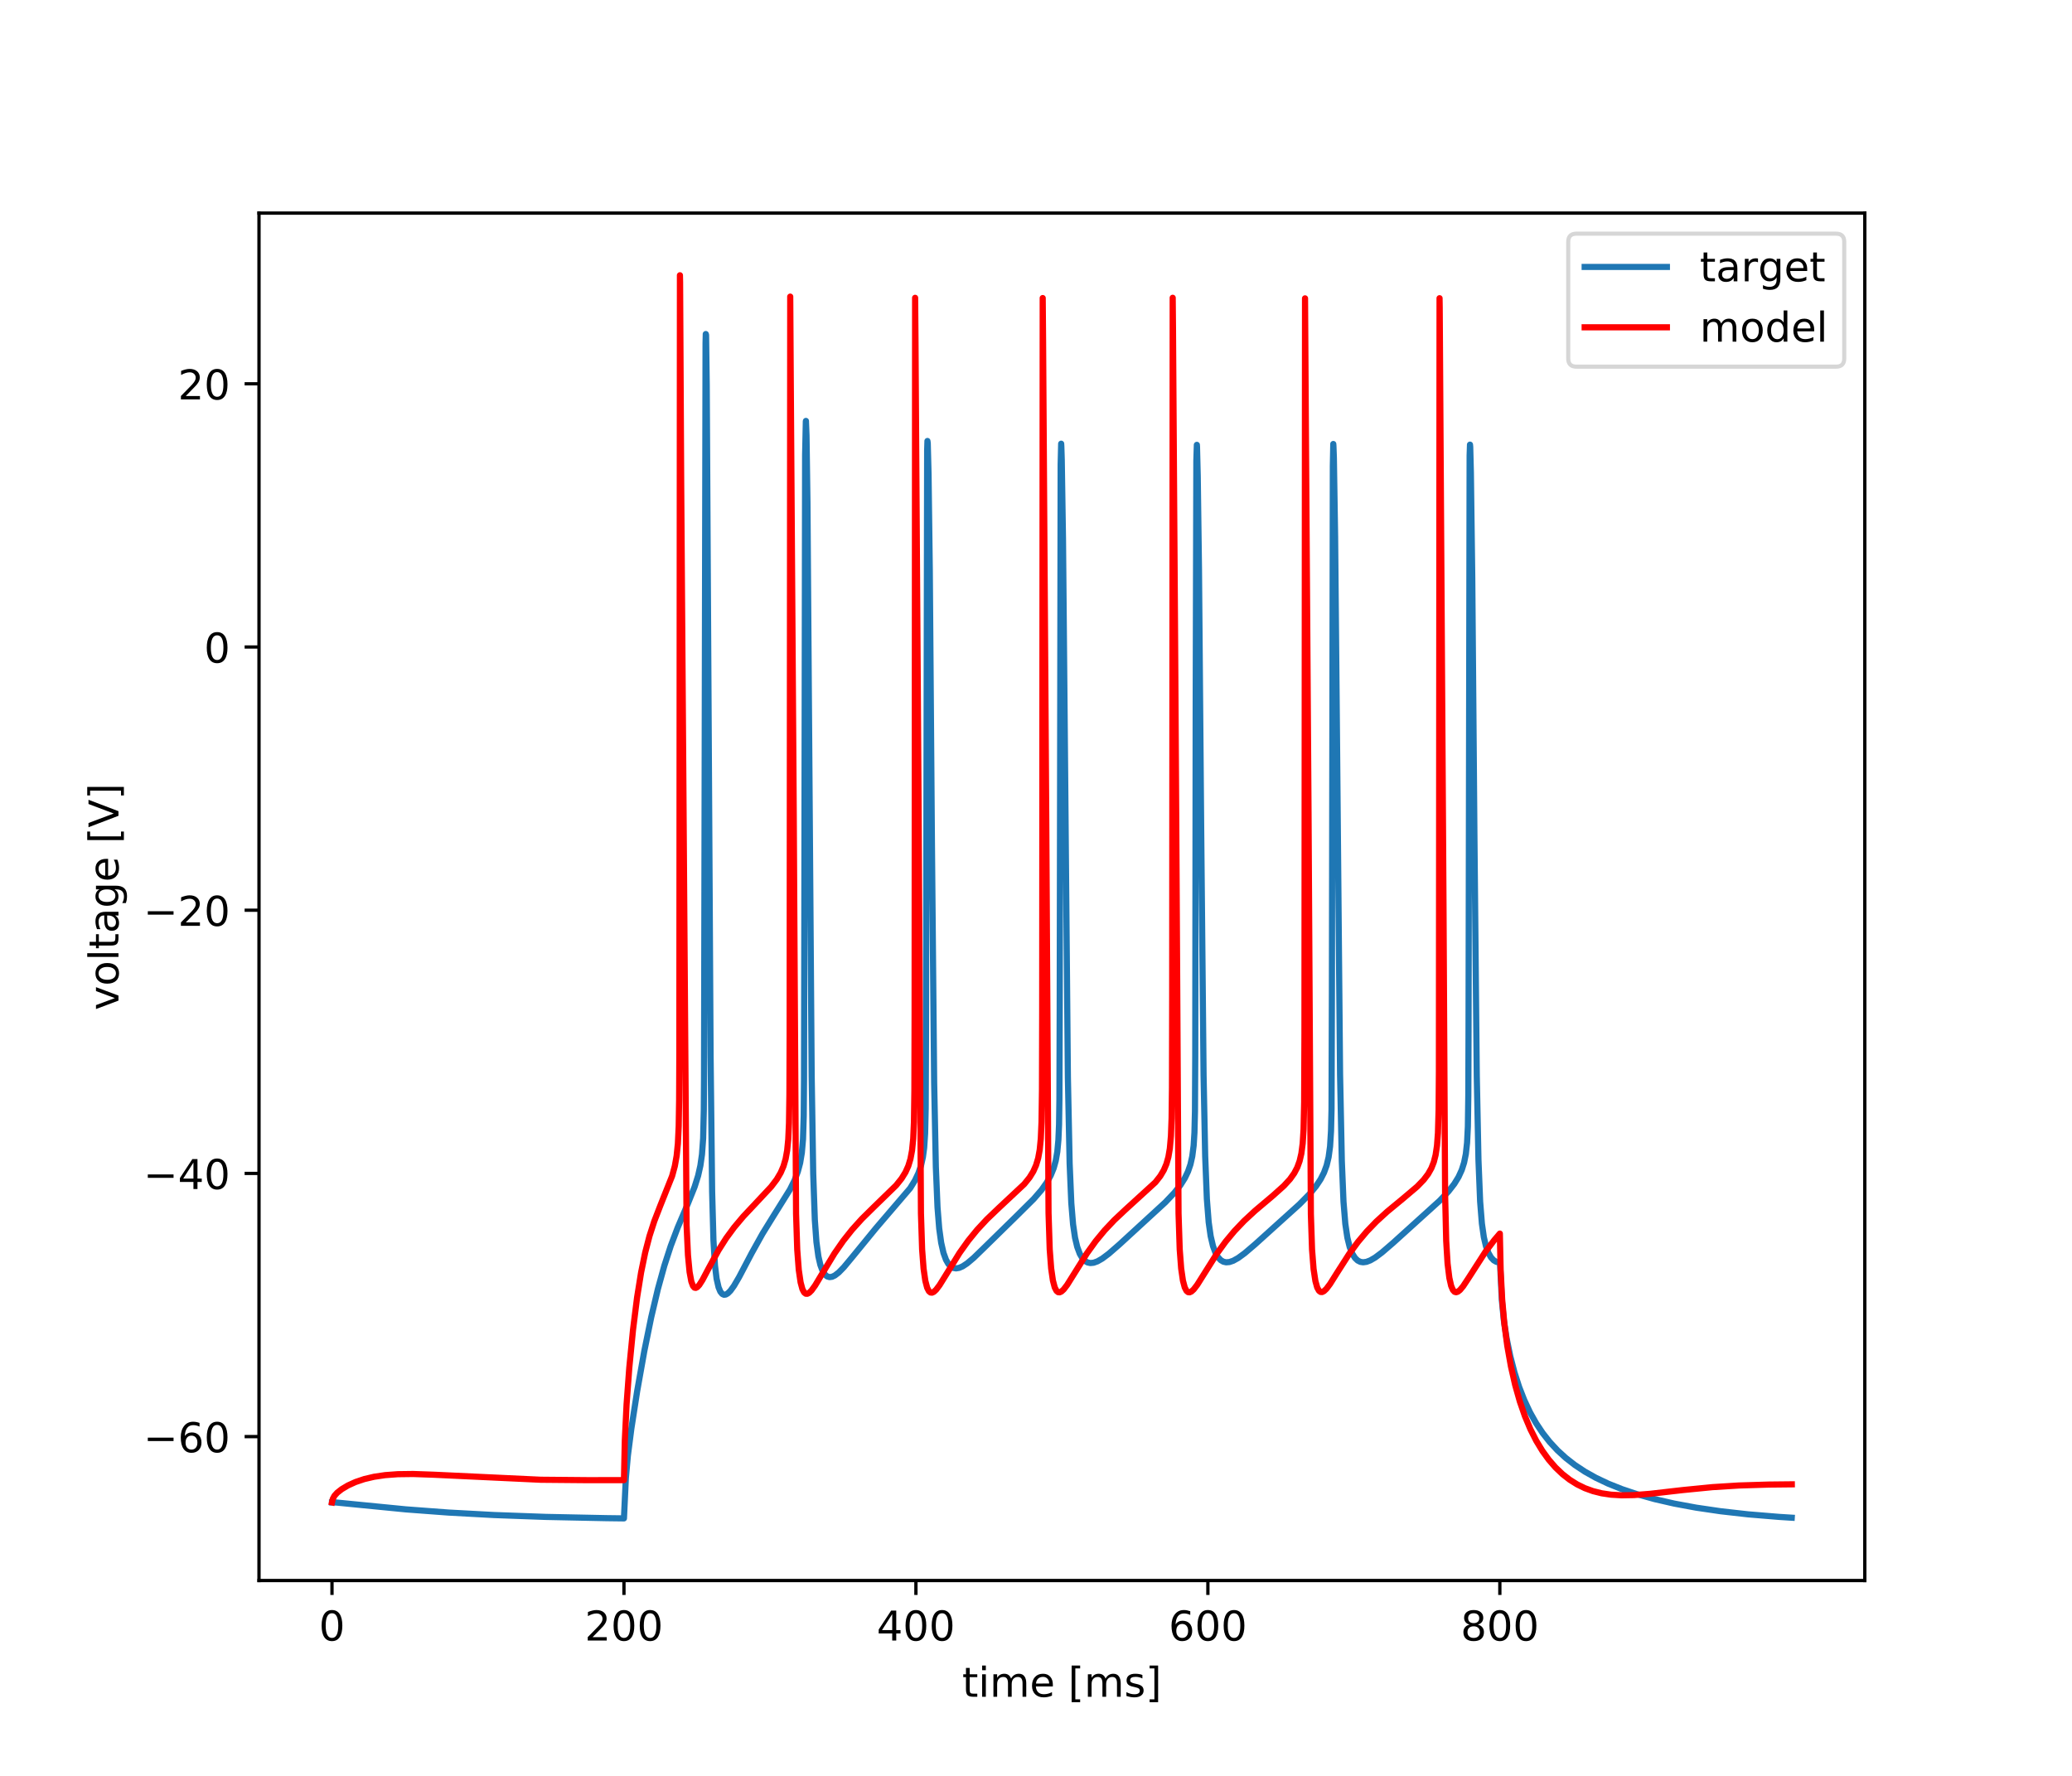 <?xml version="1.0" encoding="utf-8" standalone="no"?>
<!DOCTYPE svg PUBLIC "-//W3C//DTD SVG 1.1//EN"
  "http://www.w3.org/Graphics/SVG/1.1/DTD/svg11.dtd">
<!-- Created with matplotlib (https://matplotlib.org/) -->
<svg height="432pt" version="1.1" viewBox="0 0 504 432" width="504pt" xmlns="http://www.w3.org/2000/svg" xmlns:xlink="http://www.w3.org/1999/xlink">
 <defs>
  <style type="text/css">
*{stroke-linecap:butt;stroke-linejoin:round;}
  </style>
 </defs>
 <g id="figure_1">
  <g id="patch_1">
   <path d="M 0 432 
L 504 432 
L 504 0 
L 0 0 
z
" style="fill:#ffffff;"/>
  </g>
  <g id="axes_1">
   <g id="patch_2">
    <path d="M 63 384.48 
L 453.6 384.48 
L 453.6 51.84 
L 63 51.84 
z
" style="fill:#ffffff;"/>
   </g>
   <g id="matplotlib.axis_1">
    <g id="xtick_1">
     <g id="line2d_1">
      <defs>
       <path d="M 0 0 
L 0 3.5 
" id="m2e32e973f9" style="stroke:#000000;stroke-width:0.8;"/>
      </defs>
      <g>
       <use style="stroke:#000000;stroke-width:0.8;" x="80.755" xlink:href="#m2e32e973f9" y="384.48"/>
      </g>
     </g>
     <g id="text_1">
      <!-- 0 -->
      <defs>
       <path d="M 31.781 66.406 
Q 24.172 66.406 20.328 58.906 
Q 16.5 51.422 16.5 36.375 
Q 16.5 21.391 20.328 13.891 
Q 24.172 6.391 31.781 6.391 
Q 39.453 6.391 43.281 13.891 
Q 47.125 21.391 47.125 36.375 
Q 47.125 51.422 43.281 58.906 
Q 39.453 66.406 31.781 66.406 
z
M 31.781 74.219 
Q 44.047 74.219 50.516 64.516 
Q 56.984 54.828 56.984 36.375 
Q 56.984 17.969 50.516 8.266 
Q 44.047 -1.422 31.781 -1.422 
Q 19.531 -1.422 13.062 8.266 
Q 6.594 17.969 6.594 36.375 
Q 6.594 54.828 13.062 64.516 
Q 19.531 74.219 31.781 74.219 
z
" id="DejaVuSans-48"/>
      </defs>
      <g transform="translate(77.573 399.078)scale(0.1 -0.1)">
       <use xlink:href="#DejaVuSans-48"/>
      </g>
     </g>
    </g>
    <g id="xtick_2">
     <g id="line2d_2">
      <g>
       <use style="stroke:#000000;stroke-width:0.8;" x="151.773" xlink:href="#m2e32e973f9" y="384.48"/>
      </g>
     </g>
     <g id="text_2">
      <!-- 200 -->
      <defs>
       <path d="M 19.188 8.297 
L 53.609 8.297 
L 53.609 0 
L 7.328 0 
L 7.328 8.297 
Q 12.938 14.109 22.625 23.891 
Q 32.328 33.688 34.812 36.531 
Q 39.547 41.844 41.422 45.531 
Q 43.312 49.219 43.312 52.781 
Q 43.312 58.594 39.234 62.25 
Q 35.156 65.922 28.609 65.922 
Q 23.969 65.922 18.812 64.312 
Q 13.672 62.703 7.812 59.422 
L 7.812 69.391 
Q 13.766 71.781 18.938 73 
Q 24.125 74.219 28.422 74.219 
Q 39.75 74.219 46.484 68.547 
Q 53.219 62.891 53.219 53.422 
Q 53.219 48.922 51.531 44.891 
Q 49.859 40.875 45.406 35.406 
Q 44.188 33.984 37.641 27.219 
Q 31.109 20.453 19.188 8.297 
z
" id="DejaVuSans-50"/>
      </defs>
      <g transform="translate(142.229 399.078)scale(0.1 -0.1)">
       <use xlink:href="#DejaVuSans-50"/>
       <use x="63.623" xlink:href="#DejaVuSans-48"/>
       <use x="127.246" xlink:href="#DejaVuSans-48"/>
      </g>
     </g>
    </g>
    <g id="xtick_3">
     <g id="line2d_3">
      <g>
       <use style="stroke:#000000;stroke-width:0.8;" x="222.791" xlink:href="#m2e32e973f9" y="384.48"/>
      </g>
     </g>
     <g id="text_3">
      <!-- 400 -->
      <defs>
       <path d="M 37.797 64.312 
L 12.891 25.391 
L 37.797 25.391 
z
M 35.203 72.906 
L 47.609 72.906 
L 47.609 25.391 
L 58.016 25.391 
L 58.016 17.188 
L 47.609 17.188 
L 47.609 0 
L 37.797 0 
L 37.797 17.188 
L 4.891 17.188 
L 4.891 26.703 
z
" id="DejaVuSans-52"/>
      </defs>
      <g transform="translate(213.247 399.078)scale(0.1 -0.1)">
       <use xlink:href="#DejaVuSans-52"/>
       <use x="63.623" xlink:href="#DejaVuSans-48"/>
       <use x="127.246" xlink:href="#DejaVuSans-48"/>
      </g>
     </g>
    </g>
    <g id="xtick_4">
     <g id="line2d_4">
      <g>
       <use style="stroke:#000000;stroke-width:0.8;" x="293.809" xlink:href="#m2e32e973f9" y="384.48"/>
      </g>
     </g>
     <g id="text_4">
      <!-- 600 -->
      <defs>
       <path d="M 33.016 40.375 
Q 26.375 40.375 22.484 35.828 
Q 18.609 31.297 18.609 23.391 
Q 18.609 15.531 22.484 10.953 
Q 26.375 6.391 33.016 6.391 
Q 39.656 6.391 43.531 10.953 
Q 47.406 15.531 47.406 23.391 
Q 47.406 31.297 43.531 35.828 
Q 39.656 40.375 33.016 40.375 
z
M 52.594 71.297 
L 52.594 62.312 
Q 48.875 64.062 45.094 64.984 
Q 41.312 65.922 37.594 65.922 
Q 27.828 65.922 22.672 59.328 
Q 17.531 52.734 16.797 39.406 
Q 19.672 43.656 24.016 45.922 
Q 28.375 48.188 33.594 48.188 
Q 44.578 48.188 50.953 41.516 
Q 57.328 34.859 57.328 23.391 
Q 57.328 12.156 50.688 5.359 
Q 44.047 -1.422 33.016 -1.422 
Q 20.359 -1.422 13.672 8.266 
Q 6.984 17.969 6.984 36.375 
Q 6.984 53.656 15.188 63.938 
Q 23.391 74.219 37.203 74.219 
Q 40.922 74.219 44.703 73.484 
Q 48.484 72.75 52.594 71.297 
z
" id="DejaVuSans-54"/>
      </defs>
      <g transform="translate(284.265 399.078)scale(0.1 -0.1)">
       <use xlink:href="#DejaVuSans-54"/>
       <use x="63.623" xlink:href="#DejaVuSans-48"/>
       <use x="127.246" xlink:href="#DejaVuSans-48"/>
      </g>
     </g>
    </g>
    <g id="xtick_5">
     <g id="line2d_5">
      <g>
       <use style="stroke:#000000;stroke-width:0.8;" x="364.827" xlink:href="#m2e32e973f9" y="384.48"/>
      </g>
     </g>
     <g id="text_5">
      <!-- 800 -->
      <defs>
       <path d="M 31.781 34.625 
Q 24.75 34.625 20.719 30.859 
Q 16.703 27.094 16.703 20.516 
Q 16.703 13.922 20.719 10.156 
Q 24.75 6.391 31.781 6.391 
Q 38.812 6.391 42.859 10.172 
Q 46.922 13.969 46.922 20.516 
Q 46.922 27.094 42.891 30.859 
Q 38.875 34.625 31.781 34.625 
z
M 21.922 38.812 
Q 15.578 40.375 12.031 44.719 
Q 8.5 49.078 8.5 55.328 
Q 8.5 64.062 14.719 69.141 
Q 20.953 74.219 31.781 74.219 
Q 42.672 74.219 48.875 69.141 
Q 55.078 64.062 55.078 55.328 
Q 55.078 49.078 51.531 44.719 
Q 48 40.375 41.703 38.812 
Q 48.828 37.156 52.797 32.312 
Q 56.781 27.484 56.781 20.516 
Q 56.781 9.906 50.312 4.234 
Q 43.844 -1.422 31.781 -1.422 
Q 19.734 -1.422 13.25 4.234 
Q 6.781 9.906 6.781 20.516 
Q 6.781 27.484 10.781 32.312 
Q 14.797 37.156 21.922 38.812 
z
M 18.312 54.391 
Q 18.312 48.734 21.844 45.562 
Q 25.391 42.391 31.781 42.391 
Q 38.141 42.391 41.719 45.562 
Q 45.312 48.734 45.312 54.391 
Q 45.312 60.062 41.719 63.234 
Q 38.141 66.406 31.781 66.406 
Q 25.391 66.406 21.844 63.234 
Q 18.312 60.062 18.312 54.391 
z
" id="DejaVuSans-56"/>
      </defs>
      <g transform="translate(355.284 399.078)scale(0.1 -0.1)">
       <use xlink:href="#DejaVuSans-56"/>
       <use x="63.623" xlink:href="#DejaVuSans-48"/>
       <use x="127.246" xlink:href="#DejaVuSans-48"/>
      </g>
     </g>
    </g>
    <g id="text_6">
     <!-- time [ms] -->
     <defs>
      <path d="M 18.312 70.219 
L 18.312 54.688 
L 36.812 54.688 
L 36.812 47.703 
L 18.312 47.703 
L 18.312 18.016 
Q 18.312 11.328 20.141 9.422 
Q 21.969 7.516 27.594 7.516 
L 36.812 7.516 
L 36.812 0 
L 27.594 0 
Q 17.188 0 13.234 3.875 
Q 9.281 7.766 9.281 18.016 
L 9.281 47.703 
L 2.688 47.703 
L 2.688 54.688 
L 9.281 54.688 
L 9.281 70.219 
z
" id="DejaVuSans-116"/>
      <path d="M 9.422 54.688 
L 18.406 54.688 
L 18.406 0 
L 9.422 0 
z
M 9.422 75.984 
L 18.406 75.984 
L 18.406 64.594 
L 9.422 64.594 
z
" id="DejaVuSans-105"/>
      <path d="M 52 44.188 
Q 55.375 50.25 60.062 53.125 
Q 64.75 56 71.094 56 
Q 79.641 56 84.281 50.016 
Q 88.922 44.047 88.922 33.016 
L 88.922 0 
L 79.891 0 
L 79.891 32.719 
Q 79.891 40.578 77.094 44.375 
Q 74.312 48.188 68.609 48.188 
Q 61.625 48.188 57.562 43.547 
Q 53.516 38.922 53.516 30.906 
L 53.516 0 
L 44.484 0 
L 44.484 32.719 
Q 44.484 40.625 41.703 44.406 
Q 38.922 48.188 33.109 48.188 
Q 26.219 48.188 22.156 43.531 
Q 18.109 38.875 18.109 30.906 
L 18.109 0 
L 9.078 0 
L 9.078 54.688 
L 18.109 54.688 
L 18.109 46.188 
Q 21.188 51.219 25.484 53.609 
Q 29.781 56 35.688 56 
Q 41.656 56 45.828 52.969 
Q 50 49.953 52 44.188 
z
" id="DejaVuSans-109"/>
      <path d="M 56.203 29.594 
L 56.203 25.203 
L 14.891 25.203 
Q 15.484 15.922 20.484 11.062 
Q 25.484 6.203 34.422 6.203 
Q 39.594 6.203 44.453 7.469 
Q 49.312 8.734 54.109 11.281 
L 54.109 2.781 
Q 49.266 0.734 44.188 -0.344 
Q 39.109 -1.422 33.891 -1.422 
Q 20.797 -1.422 13.156 6.188 
Q 5.516 13.812 5.516 26.812 
Q 5.516 40.234 12.766 48.109 
Q 20.016 56 32.328 56 
Q 43.359 56 49.781 48.891 
Q 56.203 41.797 56.203 29.594 
z
M 47.219 32.234 
Q 47.125 39.594 43.094 43.984 
Q 39.062 48.391 32.422 48.391 
Q 24.906 48.391 20.391 44.141 
Q 15.875 39.891 15.188 32.172 
z
" id="DejaVuSans-101"/>
      <path id="DejaVuSans-32"/>
      <path d="M 8.594 75.984 
L 29.297 75.984 
L 29.297 69 
L 17.578 69 
L 17.578 -6.203 
L 29.297 -6.203 
L 29.297 -13.188 
L 8.594 -13.188 
z
" id="DejaVuSans-91"/>
      <path d="M 44.281 53.078 
L 44.281 44.578 
Q 40.484 46.531 36.375 47.5 
Q 32.281 48.484 27.875 48.484 
Q 21.188 48.484 17.844 46.438 
Q 14.5 44.391 14.5 40.281 
Q 14.5 37.156 16.891 35.375 
Q 19.281 33.594 26.516 31.984 
L 29.594 31.297 
Q 39.156 29.25 43.188 25.516 
Q 47.219 21.781 47.219 15.094 
Q 47.219 7.469 41.188 3.016 
Q 35.156 -1.422 24.609 -1.422 
Q 20.219 -1.422 15.453 -0.562 
Q 10.688 0.297 5.422 2 
L 5.422 11.281 
Q 10.406 8.688 15.234 7.391 
Q 20.062 6.109 24.812 6.109 
Q 31.156 6.109 34.562 8.281 
Q 37.984 10.453 37.984 14.406 
Q 37.984 18.062 35.516 20.016 
Q 33.062 21.969 24.703 23.781 
L 21.578 24.516 
Q 13.234 26.266 9.516 29.906 
Q 5.812 33.547 5.812 39.891 
Q 5.812 47.609 11.281 51.797 
Q 16.75 56 26.812 56 
Q 31.781 56 36.172 55.266 
Q 40.578 54.547 44.281 53.078 
z
" id="DejaVuSans-115"/>
      <path d="M 30.422 75.984 
L 30.422 -13.188 
L 9.719 -13.188 
L 9.719 -6.203 
L 21.391 -6.203 
L 21.391 69 
L 9.719 69 
L 9.719 75.984 
z
" id="DejaVuSans-93"/>
     </defs>
     <g transform="translate(234.038 412.757)scale(0.1 -0.1)">
      <use xlink:href="#DejaVuSans-116"/>
      <use x="39.209" xlink:href="#DejaVuSans-105"/>
      <use x="66.992" xlink:href="#DejaVuSans-109"/>
      <use x="164.404" xlink:href="#DejaVuSans-101"/>
      <use x="225.928" xlink:href="#DejaVuSans-32"/>
      <use x="257.715" xlink:href="#DejaVuSans-91"/>
      <use x="296.729" xlink:href="#DejaVuSans-109"/>
      <use x="394.141" xlink:href="#DejaVuSans-115"/>
      <use x="446.24" xlink:href="#DejaVuSans-93"/>
     </g>
    </g>
   </g>
   <g id="matplotlib.axis_2">
    <g id="ytick_1">
     <g id="line2d_6">
      <defs>
       <path d="M 0 0 
L -3.5 0 
" id="m2e2e988726" style="stroke:#000000;stroke-width:0.8;"/>
      </defs>
      <g>
       <use style="stroke:#000000;stroke-width:0.8;" x="63" xlink:href="#m2e2e988726" y="349.47"/>
      </g>
     </g>
     <g id="text_7">
      <!-- −60 -->
      <defs>
       <path d="M 10.594 35.5 
L 73.188 35.5 
L 73.188 27.203 
L 10.594 27.203 
z
" id="DejaVuSans-8722"/>
      </defs>
      <g transform="translate(34.895 353.269)scale(0.1 -0.1)">
       <use xlink:href="#DejaVuSans-8722"/>
       <use x="83.789" xlink:href="#DejaVuSans-54"/>
       <use x="147.412" xlink:href="#DejaVuSans-48"/>
      </g>
     </g>
    </g>
    <g id="ytick_2">
     <g id="line2d_7">
      <g>
       <use style="stroke:#000000;stroke-width:0.8;" x="63" xlink:href="#m2e2e988726" y="285.444"/>
      </g>
     </g>
     <g id="text_8">
      <!-- −40 -->
      <g transform="translate(34.895 289.243)scale(0.1 -0.1)">
       <use xlink:href="#DejaVuSans-8722"/>
       <use x="83.789" xlink:href="#DejaVuSans-52"/>
       <use x="147.412" xlink:href="#DejaVuSans-48"/>
      </g>
     </g>
    </g>
    <g id="ytick_3">
     <g id="line2d_8">
      <g>
       <use style="stroke:#000000;stroke-width:0.8;" x="63" xlink:href="#m2e2e988726" y="221.417"/>
      </g>
     </g>
     <g id="text_9">
      <!-- −20 -->
      <g transform="translate(34.895 225.216)scale(0.1 -0.1)">
       <use xlink:href="#DejaVuSans-8722"/>
       <use x="83.789" xlink:href="#DejaVuSans-50"/>
       <use x="147.412" xlink:href="#DejaVuSans-48"/>
      </g>
     </g>
    </g>
    <g id="ytick_4">
     <g id="line2d_9">
      <g>
       <use style="stroke:#000000;stroke-width:0.8;" x="63" xlink:href="#m2e2e988726" y="157.391"/>
      </g>
     </g>
     <g id="text_10">
      <!-- 0 -->
      <g transform="translate(49.638 161.19)scale(0.1 -0.1)">
       <use xlink:href="#DejaVuSans-48"/>
      </g>
     </g>
    </g>
    <g id="ytick_5">
     <g id="line2d_10">
      <g>
       <use style="stroke:#000000;stroke-width:0.8;" x="63" xlink:href="#m2e2e988726" y="93.364"/>
      </g>
     </g>
     <g id="text_11">
      <!-- 20 -->
      <g transform="translate(43.275 97.163)scale(0.1 -0.1)">
       <use xlink:href="#DejaVuSans-50"/>
       <use x="63.623" xlink:href="#DejaVuSans-48"/>
      </g>
     </g>
    </g>
    <g id="text_12">
     <!-- voltage [V] -->
     <defs>
      <path d="M 2.984 54.688 
L 12.5 54.688 
L 29.594 8.797 
L 46.688 54.688 
L 56.203 54.688 
L 35.688 0 
L 23.484 0 
z
" id="DejaVuSans-118"/>
      <path d="M 30.609 48.391 
Q 23.391 48.391 19.188 42.75 
Q 14.984 37.109 14.984 27.297 
Q 14.984 17.484 19.156 11.844 
Q 23.344 6.203 30.609 6.203 
Q 37.797 6.203 41.984 11.859 
Q 46.188 17.531 46.188 27.297 
Q 46.188 37.016 41.984 42.703 
Q 37.797 48.391 30.609 48.391 
z
M 30.609 56 
Q 42.328 56 49.016 48.375 
Q 55.719 40.766 55.719 27.297 
Q 55.719 13.875 49.016 6.219 
Q 42.328 -1.422 30.609 -1.422 
Q 18.844 -1.422 12.172 6.219 
Q 5.516 13.875 5.516 27.297 
Q 5.516 40.766 12.172 48.375 
Q 18.844 56 30.609 56 
z
" id="DejaVuSans-111"/>
      <path d="M 9.422 75.984 
L 18.406 75.984 
L 18.406 0 
L 9.422 0 
z
" id="DejaVuSans-108"/>
      <path d="M 34.281 27.484 
Q 23.391 27.484 19.188 25 
Q 14.984 22.516 14.984 16.5 
Q 14.984 11.719 18.141 8.906 
Q 21.297 6.109 26.703 6.109 
Q 34.188 6.109 38.703 11.406 
Q 43.219 16.703 43.219 25.484 
L 43.219 27.484 
z
M 52.203 31.203 
L 52.203 0 
L 43.219 0 
L 43.219 8.297 
Q 40.141 3.328 35.547 0.953 
Q 30.953 -1.422 24.312 -1.422 
Q 15.922 -1.422 10.953 3.297 
Q 6 8.016 6 15.922 
Q 6 25.141 12.172 29.828 
Q 18.359 34.516 30.609 34.516 
L 43.219 34.516 
L 43.219 35.406 
Q 43.219 41.609 39.141 45 
Q 35.062 48.391 27.688 48.391 
Q 23 48.391 18.547 47.266 
Q 14.109 46.141 10.016 43.891 
L 10.016 52.203 
Q 14.938 54.109 19.578 55.047 
Q 24.219 56 28.609 56 
Q 40.484 56 46.344 49.844 
Q 52.203 43.703 52.203 31.203 
z
" id="DejaVuSans-97"/>
      <path d="M 45.406 27.984 
Q 45.406 37.75 41.375 43.109 
Q 37.359 48.484 30.078 48.484 
Q 22.859 48.484 18.828 43.109 
Q 14.797 37.75 14.797 27.984 
Q 14.797 18.266 18.828 12.891 
Q 22.859 7.516 30.078 7.516 
Q 37.359 7.516 41.375 12.891 
Q 45.406 18.266 45.406 27.984 
z
M 54.391 6.781 
Q 54.391 -7.172 48.188 -13.984 
Q 42 -20.797 29.203 -20.797 
Q 24.469 -20.797 20.266 -20.094 
Q 16.062 -19.391 12.109 -17.922 
L 12.109 -9.188 
Q 16.062 -11.328 19.922 -12.344 
Q 23.781 -13.375 27.781 -13.375 
Q 36.625 -13.375 41.016 -8.766 
Q 45.406 -4.156 45.406 5.172 
L 45.406 9.625 
Q 42.625 4.781 38.281 2.391 
Q 33.938 0 27.875 0 
Q 17.828 0 11.672 7.656 
Q 5.516 15.328 5.516 27.984 
Q 5.516 40.672 11.672 48.328 
Q 17.828 56 27.875 56 
Q 33.938 56 38.281 53.609 
Q 42.625 51.219 45.406 46.391 
L 45.406 54.688 
L 54.391 54.688 
z
" id="DejaVuSans-103"/>
      <path d="M 28.609 0 
L 0.781 72.906 
L 11.078 72.906 
L 34.188 11.531 
L 57.328 72.906 
L 67.578 72.906 
L 39.797 0 
z
" id="DejaVuSans-86"/>
     </defs>
     <g transform="translate(28.816 245.754)rotate(-90)scale(0.1 -0.1)">
      <use xlink:href="#DejaVuSans-118"/>
      <use x="59.18" xlink:href="#DejaVuSans-111"/>
      <use x="120.361" xlink:href="#DejaVuSans-108"/>
      <use x="148.145" xlink:href="#DejaVuSans-116"/>
      <use x="187.354" xlink:href="#DejaVuSans-97"/>
      <use x="248.633" xlink:href="#DejaVuSans-103"/>
      <use x="312.109" xlink:href="#DejaVuSans-101"/>
      <use x="373.633" xlink:href="#DejaVuSans-32"/>
      <use x="405.42" xlink:href="#DejaVuSans-91"/>
      <use x="444.434" xlink:href="#DejaVuSans-86"/>
      <use x="512.842" xlink:href="#DejaVuSans-93"/>
     </g>
    </g>
   </g>
   <g id="line2d_11">
    <path clip-path="url(#p6f2a565493)" d="M 80.755 365.477 
L 81.713 365.49 
L 85.868 365.904 
L 98.722 367.167 
L 109.073 367.941 
L 120.187 368.546 
L 132.74 369.001 
L 147.547 369.307 
L 151.773 369.36 
L 151.862 367.431 
L 152.234 359.57 
L 152.731 354.068 
L 153.566 347.567 
L 154.986 338.408 
L 156.726 328.649 
L 158.413 320.398 
L 160.029 313.563 
L 161.591 307.909 
L 163.153 303.093 
L 164.84 298.63 
L 167.255 292.953 
L 168.959 288.715 
L 169.811 286.003 
L 170.362 283.555 
L 170.752 280.832 
L 171.036 276.921 
L 171.196 270.025 
L 171.249 262.359 
L 171.622 83.491 
L 171.676 81.257 
L 171.747 81.487 
L 171.906 93.732 
L 172.19 144.015 
L 172.847 256.91 
L 173.22 289.844 
L 173.54 301.655 
L 173.913 307.815 
L 174.303 311.037 
L 174.783 313.147 
L 175.226 314.21 
L 175.688 314.776 
L 176.096 314.96 
L 176.54 314.913 
L 177.037 314.625 
L 177.677 313.986 
L 178.529 312.805 
L 179.772 310.683 
L 182.843 304.839 
L 185.489 300.086 
L 188.152 295.778 
L 192.164 289.345 
L 193.283 287.084 
L 194.064 285.019 
L 194.632 282.877 
L 195.041 280.418 
L 195.325 277.135 
L 195.502 271.456 
L 195.573 262.646 
L 195.626 236.42 
L 195.84 110.666 
L 196.017 102.43 
L 196.035 102.391 
L 196.177 105.959 
L 196.408 122.254 
L 196.745 168.827 
L 197.437 261.952 
L 197.81 285.554 
L 198.201 296.74 
L 198.591 302.118 
L 199.071 305.645 
L 199.55 307.715 
L 200.083 309.141 
L 200.651 310.042 
L 201.219 310.512 
L 201.787 310.672 
L 202.409 310.585 
L 203.083 310.263 
L 204.007 309.551 
L 205.249 308.279 
L 207.256 305.866 
L 213.079 298.75 
L 221.388 289.046 
L 222.578 287.116 
L 223.412 285.349 
L 224.034 283.519 
L 224.495 281.452 
L 224.797 279.2 
L 225.028 275.745 
L 225.17 269.529 
L 225.241 252.634 
L 225.525 109.516 
L 225.596 107.273 
L 225.667 107.799 
L 225.862 115.36 
L 226.164 138.617 
L 226.679 204.507 
L 227.23 263.466 
L 227.638 283.862 
L 228.046 293.713 
L 228.455 298.837 
L 228.934 302.303 
L 229.502 304.793 
L 230.106 306.452 
L 230.692 307.474 
L 231.313 308.126 
L 231.899 308.445 
L 232.556 308.548 
L 233.302 308.423 
L 234.154 308.053 
L 235.255 307.328 
L 236.835 305.996 
L 239.516 303.396 
L 247.079 295.987 
L 251.429 291.674 
L 253.329 289.48 
L 254.625 287.658 
L 255.584 285.929 
L 256.294 284.182 
L 256.809 282.329 
L 257.181 280.181 
L 257.448 277.317 
L 257.608 273.551 
L 257.696 267.341 
L 257.767 245.233 
L 257.998 112.963 
L 258.122 107.934 
L 258.158 108.514 
L 258.264 111.834 
L 258.566 131.305 
L 258.957 173.651 
L 259.756 262.082 
L 260.182 283.008 
L 260.59 292.683 
L 261.016 297.823 
L 261.496 301.087 
L 262.028 303.322 
L 262.65 304.99 
L 263.271 306.057 
L 263.893 306.721 
L 264.532 307.098 
L 265.224 307.247 
L 266.023 307.168 
L 266.946 306.837 
L 268.118 306.164 
L 269.716 304.968 
L 272.273 302.742 
L 283.44 292.488 
L 285.66 290.148 
L 287.133 288.288 
L 288.199 286.601 
L 288.98 284.969 
L 289.566 283.259 
L 290.01 281.29 
L 290.347 278.66 
L 290.542 275.511 
L 290.667 270.361 
L 290.738 256.921 
L 290.844 171.714 
L 291.004 112.141 
L 291.128 108.213 
L 291.164 108.719 
L 291.341 115.832 
L 291.643 138.414 
L 292.176 201.34 
L 292.762 261.597 
L 293.152 281.212 
L 293.561 291.643 
L 294.004 297.313 
L 294.484 300.702 
L 295.052 303.12 
L 295.673 304.787 
L 296.277 305.832 
L 296.934 306.539 
L 297.573 306.917 
L 298.248 307.069 
L 299.047 307.004 
L 299.97 306.691 
L 301.159 306.029 
L 302.775 304.847 
L 305.261 302.726 
L 316.091 292.948 
L 318.523 290.475 
L 320.104 288.565 
L 321.222 286.882 
L 322.057 285.241 
L 322.696 283.488 
L 323.175 281.482 
L 323.53 278.876 
L 323.761 275.143 
L 323.885 269.869 
L 323.974 241.731 
L 324.205 113.332 
L 324.311 108.005 
L 324.347 108.463 
L 324.453 111.343 
L 324.755 130.507 
L 325.164 174.068 
L 325.963 261.425 
L 326.389 282.432 
L 326.797 292.326 
L 327.241 297.731 
L 327.738 301.07 
L 328.306 303.361 
L 328.928 304.943 
L 329.584 305.999 
L 330.241 306.632 
L 330.898 306.961 
L 331.573 307.065 
L 332.39 306.953 
L 333.313 306.601 
L 334.503 305.908 
L 336.154 304.674 
L 338.87 302.334 
L 350.233 292.045 
L 352.328 289.817 
L 353.748 287.992 
L 354.778 286.316 
L 355.559 284.608 
L 356.128 282.824 
L 356.554 280.713 
L 356.855 277.983 
L 357.051 274.037 
L 357.157 266.529 
L 357.211 250.683 
L 357.477 110.879 
L 357.566 108.162 
L 357.619 108.72 
L 357.779 114.968 
L 358.116 140.384 
L 358.649 203.871 
L 359.217 261.835 
L 359.625 282.175 
L 360.034 292.294 
L 360.46 297.637 
L 360.939 300.974 
L 361.454 303.16 
L 362.058 304.799 
L 362.679 305.879 
L 363.336 306.58 
L 363.993 306.958 
L 364.65 307.097 
L 364.863 307.101 
L 364.969 309.207 
L 365.307 316.169 
L 365.786 321.078 
L 366.461 325.507 
L 367.348 329.853 
L 368.396 333.888 
L 369.532 337.425 
L 370.775 340.61 
L 372.16 343.559 
L 373.634 346.184 
L 375.231 348.583 
L 376.954 350.772 
L 378.853 352.818 
L 380.877 354.668 
L 383.079 356.381 
L 385.511 357.989 
L 388.192 359.493 
L 391.193 360.916 
L 394.531 362.248 
L 398.259 363.496 
L 402.502 364.677 
L 407.243 365.761 
L 412.569 366.748 
L 418.535 367.624 
L 425.21 368.377 
L 432.721 368.997 
L 435.828 369.195 
L 435.828 369.195 
" style="fill:none;stroke:#1f77b4;stroke-linecap:square;stroke-width:1.5;"/>
   </g>
   <g id="line2d_12">
    <path clip-path="url(#p6f2a565493)" d="M 80.755 365.477 
L 80.95 364.615 
L 81.358 363.858 
L 82.033 363.108 
L 83.116 362.259 
L 84.643 361.351 
L 86.489 360.513 
L 88.602 359.802 
L 90.981 359.241 
L 93.662 358.842 
L 96.751 358.612 
L 100.498 358.564 
L 105.54 358.74 
L 131.533 359.962 
L 142.913 360.064 
L 151.773 360.055 
L 151.986 350.364 
L 152.412 341.604 
L 153.069 332.723 
L 153.974 323.51 
L 154.969 315.601 
L 155.945 309.528 
L 156.939 304.692 
L 157.987 300.671 
L 159.159 297.047 
L 160.614 293.29 
L 163.491 286.071 
L 164.148 283.648 
L 164.592 281.155 
L 164.893 278.172 
L 165.089 273.994 
L 165.195 267.576 
L 165.248 255.771 
L 165.284 209.549 
L 165.39 66.96 
L 165.426 68.615 
L 165.692 117.637 
L 167.006 298.006 
L 167.343 305.333 
L 167.734 309.421 
L 168.16 311.726 
L 168.569 312.827 
L 168.924 313.234 
L 169.243 313.29 
L 169.598 313.115 
L 170.095 312.584 
L 170.859 311.392 
L 172.457 308.369 
L 174.765 304.148 
L 176.611 301.241 
L 178.564 298.581 
L 180.784 295.939 
L 183.731 292.802 
L 187.584 288.682 
L 188.951 286.879 
L 189.892 285.283 
L 190.584 283.675 
L 191.099 281.911 
L 191.472 279.849 
L 191.738 277.162 
L 191.916 273.223 
L 192.022 266.262 
L 192.076 251.517 
L 192.218 72.154 
L 192.342 91.794 
L 192.715 146.31 
L 193.07 197.89 
L 193.638 295.287 
L 193.922 303.99 
L 194.295 308.905 
L 194.739 311.949 
L 195.183 313.597 
L 195.609 314.404 
L 195.999 314.706 
L 196.372 314.722 
L 196.816 314.494 
L 197.402 313.915 
L 198.272 312.708 
L 199.923 309.957 
L 202.977 304.915 
L 205.107 301.849 
L 207.273 299.12 
L 209.635 296.506 
L 212.529 293.65 
L 217.979 288.347 
L 219.311 286.683 
L 220.252 285.16 
L 220.944 283.619 
L 221.459 281.931 
L 221.85 279.855 
L 222.134 277.013 
L 222.312 272.941 
L 222.418 265.329 
L 222.471 246.659 
L 222.596 72.446 
L 222.684 82.597 
L 223.128 149.618 
L 223.466 200.202 
L 224.016 295.142 
L 224.3 303.948 
L 224.655 308.624 
L 225.081 311.577 
L 225.525 313.259 
L 225.951 314.093 
L 226.342 314.417 
L 226.715 314.452 
L 227.141 314.258 
L 227.709 313.734 
L 228.543 312.63 
L 230.053 310.198 
L 233.408 304.773 
L 235.539 301.789 
L 237.705 299.134 
L 240.066 296.595 
L 242.907 293.879 
L 249.139 288.046 
L 250.435 286.437 
L 251.34 284.967 
L 252.015 283.453 
L 252.53 281.73 
L 252.903 279.686 
L 253.169 276.978 
L 253.346 272.901 
L 253.453 265.229 
L 253.506 246.149 
L 253.631 72.503 
L 253.719 82.749 
L 254.163 149.679 
L 254.501 200.287 
L 255.051 295.124 
L 255.335 303.911 
L 255.69 308.57 
L 256.116 311.51 
L 256.56 313.182 
L 256.986 314.012 
L 257.377 314.334 
L 257.75 314.369 
L 258.176 314.178 
L 258.744 313.659 
L 259.578 312.566 
L 261.105 310.129 
L 264.408 304.852 
L 266.538 301.9 
L 268.704 299.279 
L 271.048 296.795 
L 273.8 294.211 
L 281.044 287.601 
L 282.233 286.085 
L 283.085 284.65 
L 283.725 283.142 
L 284.204 281.442 
L 284.559 279.36 
L 284.825 276.335 
L 284.985 271.992 
L 285.074 264.626 
L 285.127 242.381 
L 285.251 72.437 
L 285.322 80.142 
L 285.82 153.961 
L 286.121 200.621 
L 286.672 295.173 
L 286.956 303.921 
L 287.311 308.571 
L 287.737 311.508 
L 288.181 313.179 
L 288.607 314.008 
L 288.998 314.33 
L 289.37 314.366 
L 289.797 314.176 
L 290.365 313.66 
L 291.217 312.548 
L 292.762 310.094 
L 295.993 304.968 
L 298.123 302.037 
L 300.272 299.457 
L 302.598 297.015 
L 305.279 294.53 
L 309.593 290.888 
L 312.309 288.453 
L 313.783 286.845 
L 314.813 285.399 
L 315.558 283.978 
L 316.127 282.415 
L 316.553 280.577 
L 316.872 278.137 
L 317.085 274.717 
L 317.227 268.106 
L 317.298 251.363 
L 317.44 72.575 
L 317.565 92.142 
L 317.938 146.645 
L 318.293 198.129 
L 318.861 295.353 
L 319.145 303.93 
L 319.518 308.694 
L 319.962 311.626 
L 320.405 313.209 
L 320.832 313.988 
L 321.222 314.281 
L 321.595 314.3 
L 322.039 314.085 
L 322.642 313.515 
L 323.53 312.334 
L 325.27 309.567 
L 328.182 305.016 
L 330.312 302.115 
L 332.461 299.563 
L 334.769 297.168 
L 337.414 294.75 
L 341.178 291.644 
L 344.711 288.65 
L 346.292 287.02 
L 347.375 285.594 
L 348.174 284.174 
L 348.759 282.685 
L 349.203 280.955 
L 349.541 278.703 
L 349.771 275.627 
L 349.931 269.956 
L 350.002 260.791 
L 350.055 205.093 
L 350.162 72.542 
L 350.198 74.848 
L 351.121 220.296 
L 351.511 290.495 
L 351.778 301.856 
L 352.115 307.38 
L 352.541 310.843 
L 352.985 312.804 
L 353.411 313.804 
L 353.819 314.247 
L 354.192 314.348 
L 354.601 314.224 
L 355.133 313.807 
L 355.897 312.892 
L 357.175 310.958 
L 361.347 304.471 
L 363.46 301.689 
L 364.827 300.081 
L 365.023 309.011 
L 365.395 316.14 
L 365.928 322.044 
L 366.638 327.401 
L 367.526 332.398 
L 368.556 336.925 
L 369.692 340.937 
L 370.935 344.519 
L 372.266 347.684 
L 373.669 350.457 
L 375.16 352.92 
L 376.723 355.079 
L 378.356 356.962 
L 380.061 358.589 
L 381.818 359.961 
L 383.629 361.095 
L 385.511 362.014 
L 387.482 362.729 
L 389.595 363.257 
L 391.885 363.595 
L 394.442 363.745 
L 397.46 363.69 
L 401.366 363.384 
L 409.32 362.472 
L 416.546 361.76 
L 422.956 361.359 
L 430.217 361.136 
L 435.845 361.077 
L 435.845 361.077 
" style="fill:none;stroke:#ff0000;stroke-linecap:square;stroke-width:1.5;"/>
   </g>
   <g id="patch_3">
    <path d="M 63 384.48 
L 63 51.84 
" style="fill:none;stroke:#000000;stroke-linecap:square;stroke-linejoin:miter;stroke-width:0.8;"/>
   </g>
   <g id="patch_4">
    <path d="M 453.6 384.48 
L 453.6 51.84 
" style="fill:none;stroke:#000000;stroke-linecap:square;stroke-linejoin:miter;stroke-width:0.8;"/>
   </g>
   <g id="patch_5">
    <path d="M 63 384.48 
L 453.6 384.48 
" style="fill:none;stroke:#000000;stroke-linecap:square;stroke-linejoin:miter;stroke-width:0.8;"/>
   </g>
   <g id="patch_6">
    <path d="M 63 51.84 
L 453.6 51.84 
" style="fill:none;stroke:#000000;stroke-linecap:square;stroke-linejoin:miter;stroke-width:0.8;"/>
   </g>
   <g id="legend_1">
    <g id="patch_7">
     <path d="M 383.461 89.196 
L 446.6 89.196 
Q 448.6 89.196 448.6 87.196 
L 448.6 58.84 
Q 448.6 56.84 446.6 56.84 
L 383.461 56.84 
Q 381.461 56.84 381.461 58.84 
L 381.461 87.196 
Q 381.461 89.196 383.461 89.196 
z
" style="fill:#ffffff;opacity:0.8;stroke:#cccccc;stroke-linejoin:miter;"/>
    </g>
    <g id="line2d_13">
     <path d="M 385.461 64.938 
L 405.461 64.938 
" style="fill:none;stroke:#1f77b4;stroke-linecap:square;stroke-width:1.5;"/>
    </g>
    <g id="line2d_14"/>
    <g id="text_13">
     <!-- target -->
     <defs>
      <path d="M 41.109 46.297 
Q 39.594 47.172 37.812 47.578 
Q 36.031 48 33.891 48 
Q 26.266 48 22.188 43.047 
Q 18.109 38.094 18.109 28.812 
L 18.109 0 
L 9.078 0 
L 9.078 54.688 
L 18.109 54.688 
L 18.109 46.188 
Q 20.953 51.172 25.484 53.578 
Q 30.031 56 36.531 56 
Q 37.453 56 38.578 55.875 
Q 39.703 55.766 41.062 55.516 
z
" id="DejaVuSans-114"/>
     </defs>
     <g transform="translate(413.461 68.438)scale(0.1 -0.1)">
      <use xlink:href="#DejaVuSans-116"/>
      <use x="39.209" xlink:href="#DejaVuSans-97"/>
      <use x="100.488" xlink:href="#DejaVuSans-114"/>
      <use x="141.586" xlink:href="#DejaVuSans-103"/>
      <use x="205.062" xlink:href="#DejaVuSans-101"/>
      <use x="266.586" xlink:href="#DejaVuSans-116"/>
     </g>
    </g>
    <g id="line2d_15">
     <path d="M 385.461 79.617 
L 405.461 79.617 
" style="fill:none;stroke:#ff0000;stroke-linecap:square;stroke-width:1.5;"/>
    </g>
    <g id="line2d_16"/>
    <g id="text_14">
     <!-- model -->
     <defs>
      <path d="M 45.406 46.391 
L 45.406 75.984 
L 54.391 75.984 
L 54.391 0 
L 45.406 0 
L 45.406 8.203 
Q 42.578 3.328 38.25 0.953 
Q 33.938 -1.422 27.875 -1.422 
Q 17.969 -1.422 11.734 6.484 
Q 5.516 14.406 5.516 27.297 
Q 5.516 40.188 11.734 48.094 
Q 17.969 56 27.875 56 
Q 33.938 56 38.25 53.625 
Q 42.578 51.266 45.406 46.391 
z
M 14.797 27.297 
Q 14.797 17.391 18.875 11.75 
Q 22.953 6.109 30.078 6.109 
Q 37.203 6.109 41.297 11.75 
Q 45.406 17.391 45.406 27.297 
Q 45.406 37.203 41.297 42.844 
Q 37.203 48.484 30.078 48.484 
Q 22.953 48.484 18.875 42.844 
Q 14.797 37.203 14.797 27.297 
z
" id="DejaVuSans-100"/>
     </defs>
     <g transform="translate(413.461 83.117)scale(0.1 -0.1)">
      <use xlink:href="#DejaVuSans-109"/>
      <use x="97.412" xlink:href="#DejaVuSans-111"/>
      <use x="158.594" xlink:href="#DejaVuSans-100"/>
      <use x="222.07" xlink:href="#DejaVuSans-101"/>
      <use x="283.594" xlink:href="#DejaVuSans-108"/>
     </g>
    </g>
   </g>
  </g>
 </g>
 <defs>
  <clipPath id="p6f2a565493">
   <rect height="332.64" width="390.6" x="63" y="51.84"/>
  </clipPath>
 </defs>
</svg>
